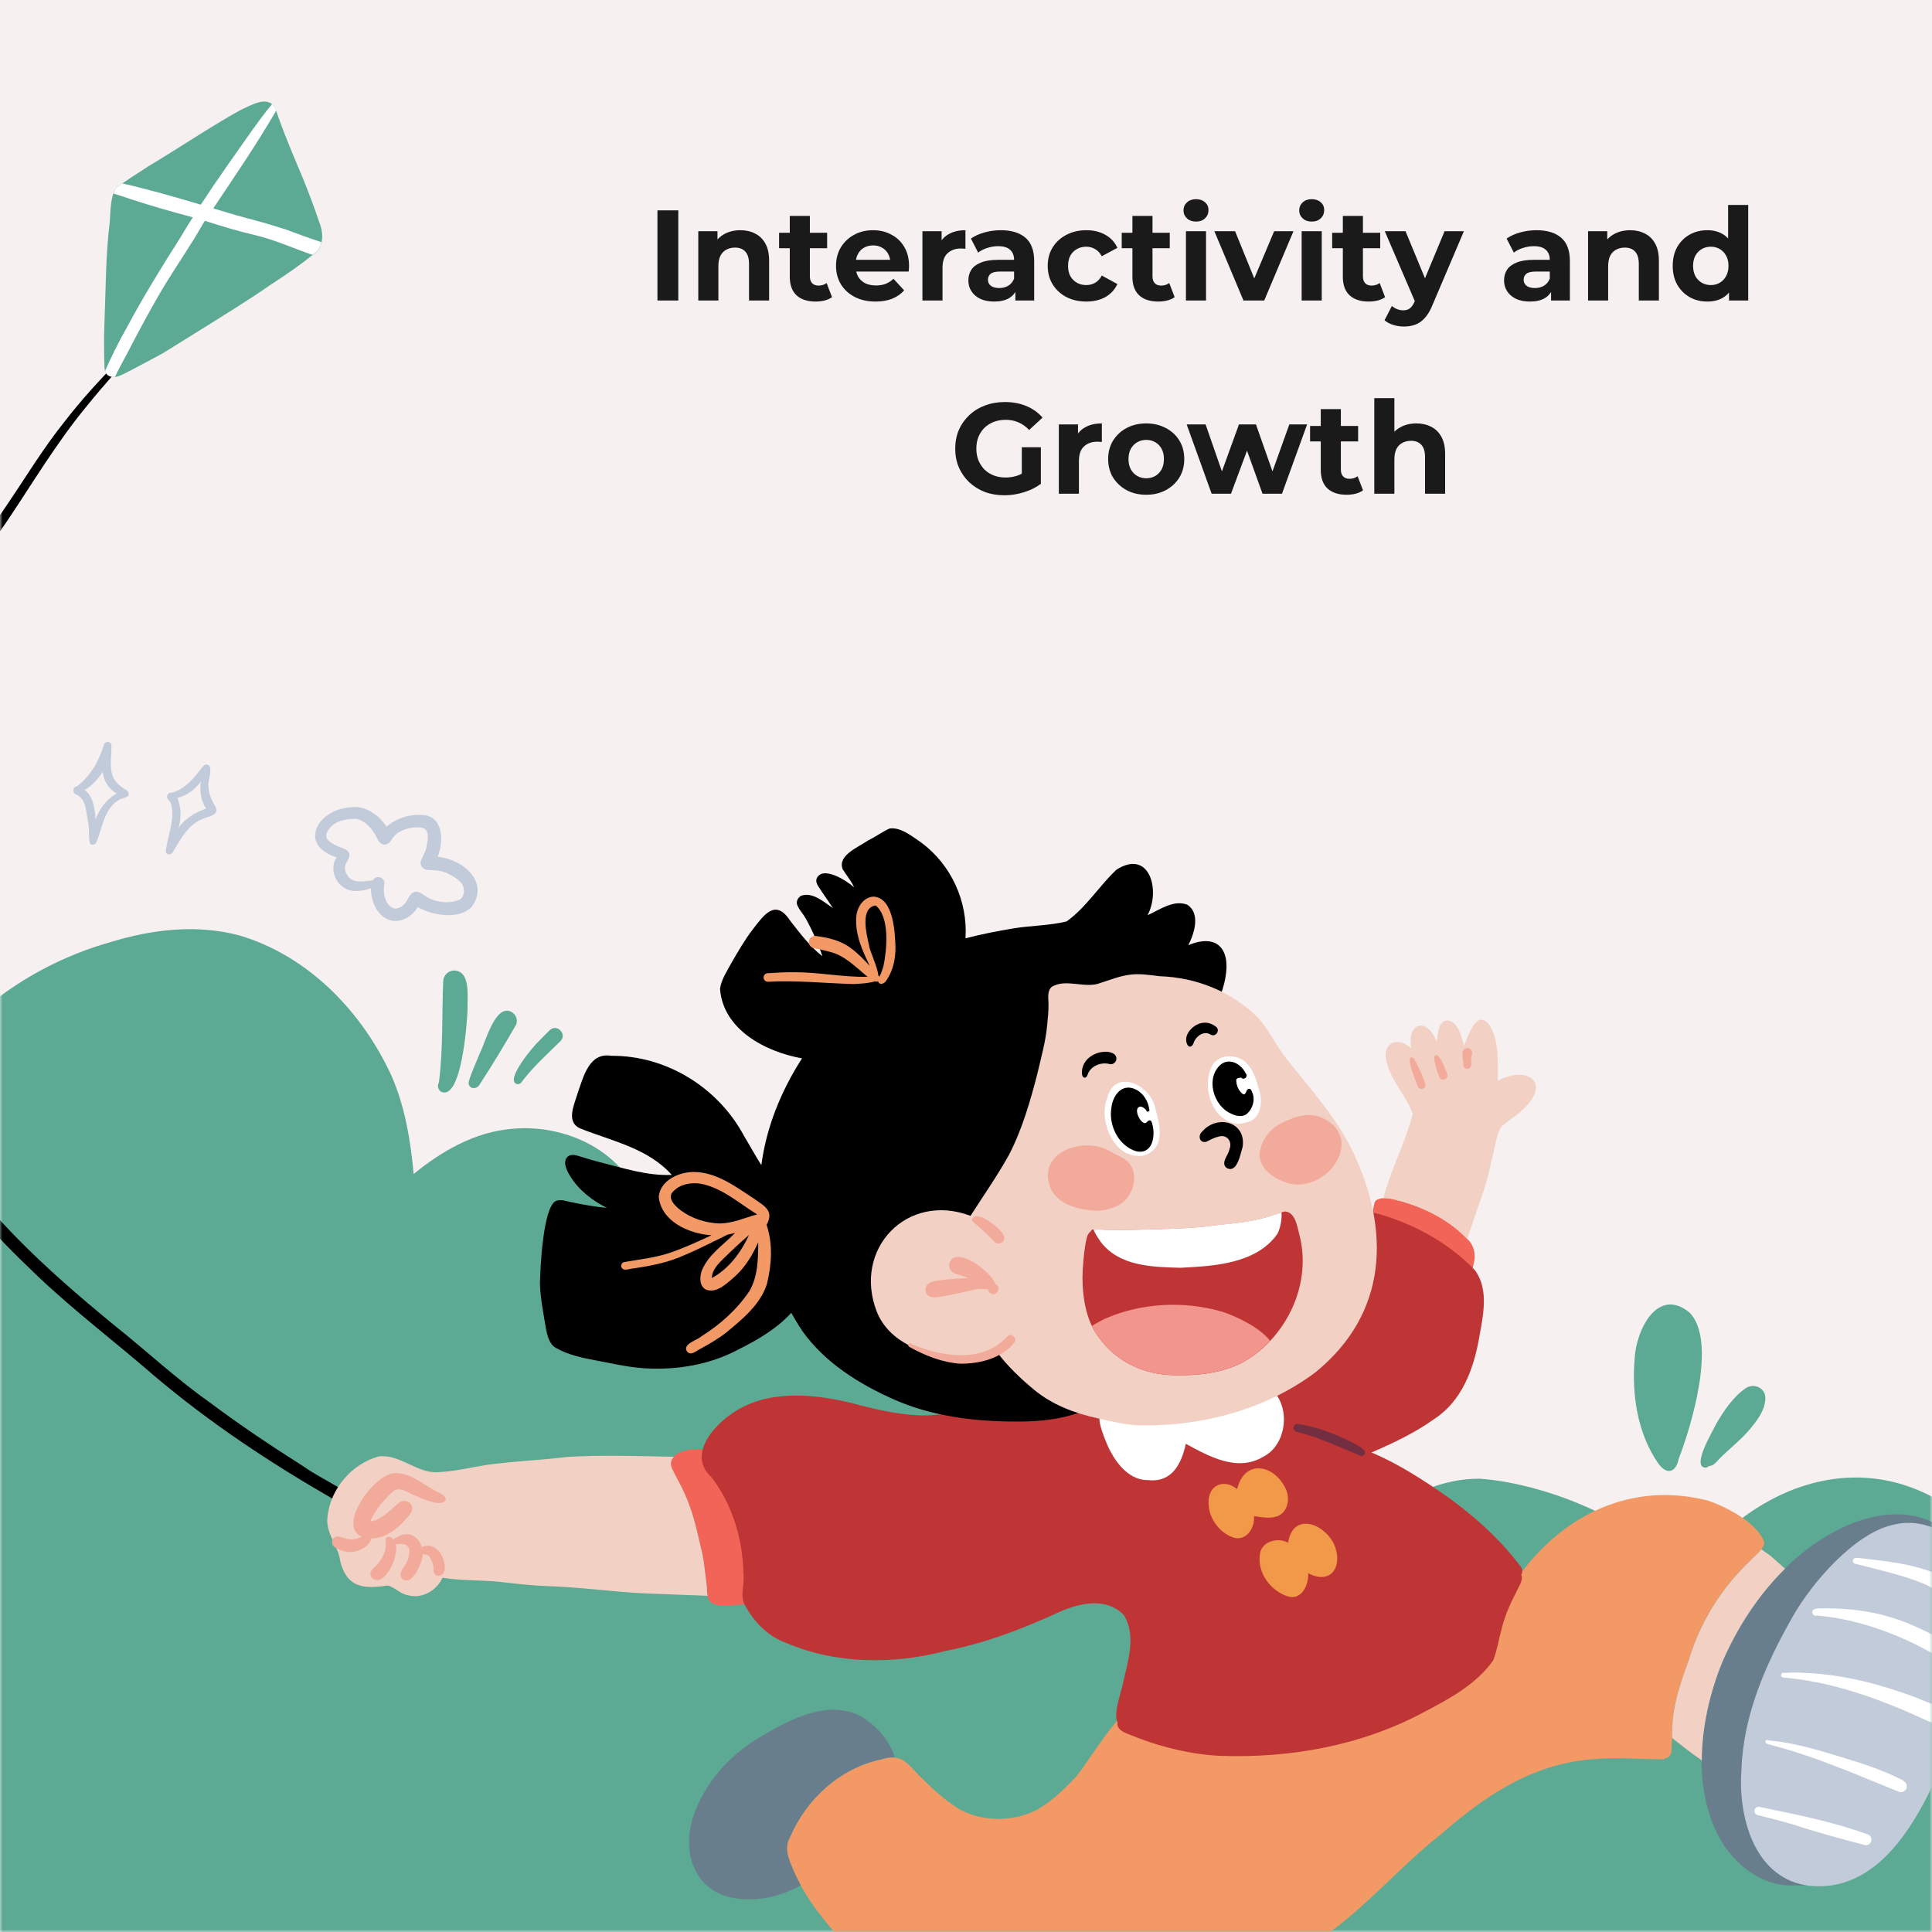 <svg width="360" height="360" viewBox="0 0 360 360" fill="none" xmlns="http://www.w3.org/2000/svg">
<path d="M360 0H0V360H360V0Z" fill="#F7F0F0"/>
<path d="M81.554 159.66C82.606 157.003 82.749 152.489 79.157 151.898C76.651 151.61 73.93 152.345 72.036 154.051C70.574 151.826 67.946 149.933 65.174 150.451C59.162 150.862 55.462 157.464 62.741 159.754C61.517 161.431 62.186 163.98 63.785 165.182C65.304 166.421 67.392 166.082 69.127 165.528C69.062 167.89 70.301 170.791 72.734 171.482C74.743 172.03 76.853 170.741 77.846 169.027C80.539 170.575 85.399 171.425 87.826 169.063C91.382 164.376 86.184 160.056 81.554 159.653V159.66ZM85.622 167.63C83.722 168.473 81.403 168.156 79.596 167.206C79.027 166.853 78.509 166.327 77.832 166.198C76.738 165.974 76.183 167.054 75.802 167.882C75.305 168.653 74.491 169.351 73.526 169.294C71.69 168.84 71.302 166.205 71.618 164.614C71.726 163.426 69.97 162.958 69.48 164.038C68.134 164.146 66.514 164.592 65.326 163.764C64.606 163.202 64.037 162.058 64.361 161.158C64.606 160.495 65.189 159.926 65.095 159.178C65.001 158.587 64.454 158.249 63.936 158.069C62.928 157.738 61.934 157.284 61.157 156.557C60.48 155.966 60.89 154.98 61.366 154.39C62.554 152.87 64.591 152.554 66.449 152.582C68.35 153.058 69.617 154.75 70.402 156.442C70.654 156.982 71.165 157.464 71.798 157.378C72.554 157.313 72.842 156.578 73.238 156.046C73.555 155.635 73.951 155.304 74.39 155.03C75.672 154.332 77.191 153.994 78.66 154.224C80.194 154.642 79.704 156.701 79.452 157.896C79.265 158.818 78.739 159.588 78.408 160.452C78.228 161.186 78.739 161.957 79.481 162.086C80.762 162.166 82.08 162.13 83.275 162.691C84.297 163.195 85.377 163.771 86.083 164.693C86.659 165.607 86.602 167.047 85.622 167.659V167.63ZM38.837 146.52C38.657 145.512 39.946 142.625 38.52 142.452C38.059 142.423 37.778 142.855 37.526 143.179C36.187 144.878 34.841 146.606 32.774 147.449C32.515 147.55 32.256 147.658 31.982 147.708C31.716 147.686 31.378 147.78 31.262 148.039C30.967 148.464 31.212 148.954 31.594 149.22C32.033 149.954 32.098 150.862 32.126 151.697C32.062 154.044 31.14 156.37 30.881 158.681C30.946 159.106 31.471 159.336 31.838 159.142C32.285 158.861 32.436 158.306 32.717 157.882C34.005 155.772 35.388 153.446 37.843 152.575C38.743 152.15 40.91 151.891 40.183 150.394C39.47 149.213 38.865 147.917 38.844 146.52H38.837ZM33.286 154.231C33.329 154.051 33.365 153.871 33.408 153.691C33.818 152.028 33.682 150.257 33.048 148.666C34.841 148.277 36.338 147.082 37.433 145.642C37.152 147.355 37.447 149.22 38.412 150.674C36.41 151.358 34.524 152.467 33.293 154.224L33.286 154.231ZM23.206 147.031C22.406 146.52 21.665 145.865 21.175 145.044C20.261 143.15 20.815 140.933 20.765 138.895C20.7 138.031 19.44 138.038 19.332 138.881C18.418 141.79 16.877 144.619 14.342 146.506C13.5 146.614 13.435 147.866 14.249 148.068C16.186 148.975 16.027 151.524 16.438 153.317C16.668 154.476 16.495 155.822 16.711 157.046C17.179 157.781 17.95 157.298 18.101 156.6C18.655 155.146 18.994 153.619 19.606 152.194C20.131 150.984 20.909 149.818 22.054 149.112C22.572 148.774 23.22 148.73 23.738 148.421C24.314 147.924 23.782 147.226 23.213 147.038L23.206 147.031ZM17.82 152.654C17.633 150.71 17.438 148.536 15.818 147.211C15.818 147.211 15.804 147.204 15.804 147.197C17.172 146.333 18.302 145.202 19.145 143.798C19.274 145.476 20.268 147.038 21.737 147.866C19.85 148.86 18.562 150.696 17.82 152.654Z" fill="#C1CBD9"/>
<mask id="mask0_186_924" style="mask-type:luminance" maskUnits="userSpaceOnUse" x="0" y="0" width="360" height="360">
<path d="M360 0H0V360H360V0Z" fill="white"/>
</mask>
<g mask="url(#mask0_186_924)">
<path d="M82.181 203.429C86.04 205.193 87.055 190.361 87.127 187.942C87.034 185.717 87.79 180.814 84.492 180.842C83.491 180.929 82.591 181.8 82.584 182.83C82.325 189.122 82.584 195.473 81.785 201.722C81.439 202.284 81.626 203.069 82.181 203.429ZM89.431 201.989C91.771 198.41 93.974 194.731 96.113 191.038C96.617 190.13 96.113 188.935 95.22 188.51C92.261 187.114 90.497 194.141 89.46 196.121C88.754 197.95 87.854 199.728 87.329 201.614C87.214 203.026 88.913 203.09 89.424 201.996L89.431 201.989ZM96.25 201.974C96.646 202.111 97.092 201.888 97.265 201.528C99.353 198.77 101.923 196.452 104.393 194.047C105.754 192.766 103.846 190.685 102.463 191.93C101.765 192.614 101.066 193.313 100.39 194.018C99.468 194.854 94.104 201.168 96.25 201.982V201.974ZM312.811 271.807C315.209 265.586 319.932 249.883 314.849 244.598C308.858 239.645 304.848 247.874 304.596 253.13C304.013 259.819 305.122 267.206 309.053 272.772C310.68 274.939 312.314 274.313 312.811 271.807ZM317.7 273.478C317.981 273.492 318.233 273.37 318.42 273.168C319.27 273.211 319.817 272.405 320.342 271.858C322.121 270.072 324.13 268.524 325.793 266.623C327.247 264.917 328.867 262.958 328.946 260.611C329.04 258.667 326.93 257.666 325.346 258.631C322.906 260.302 321.214 262.872 319.745 265.399C319.169 266.666 315.194 273.197 317.7 273.47V273.478ZM376.243 373.471C376.538 354.096 375.408 334.742 373.234 315.497C372.067 305.374 373.392 288.137 364.363 281.606C346.334 268.502 325.246 277.38 313.726 294.422C306.49 283.702 288.367 276.466 275.746 275.53C261.655 275.501 251.446 287.201 242.41 296.59C240.307 288.922 235.202 282.038 228.269 278.086C221.249 274.003 212.695 271.577 204.617 273.326C200.462 274.378 196.517 276.185 192.902 278.474C197.59 266.342 196.661 252.497 191.585 240.638C188.518 232.956 183.535 225.72 176.018 221.875C168.79 217.951 160.495 216.965 152.388 216.763C139.666 216.288 130.133 218.75 119.995 226.634C118.051 215.352 106.135 209.311 95.443 210.334C88.517 210.902 82.354 214.445 77.076 218.765C76.514 212.573 75.485 206.323 73.008 200.592C67.543 188.575 57.478 178.106 44.611 174.305C36.72 172.188 28.397 173.16 20.678 175.522C7.553 179.215 -4.356 187.106 -12.478 198.101C-22.478 209.671 -21.478 211.91 -23.666 226.094C-26.338 242.129 -26.035 258.502 -26.129 274.716C-26.438 293.983 -24.545 313.236 -25.639 332.496C-25.92 339.091 -26.201 345.694 -26.633 352.289C-26.978 364.356 -32.4 390.96 -14.076 391.09C-8.129 391.406 -2.182 390.859 3.766 390.607C22.046 389.758 39.715 388.771 58.14 388.858C97.222 388.433 136.231 386.057 175.277 384.653C190.109 384.3 204.934 385.193 219.766 384.833C242.762 384.408 265.226 382.709 288.331 383.184C296.705 383.4 305.078 383.702 313.452 383.94C326.117 384.444 338.803 384.653 351.454 383.616C357.638 383.22 363.895 382.903 369.878 381.146C374.27 379.973 376.582 378.302 376.25 373.471H376.243Z" fill="#5CAA93"/>
</g>
<mask id="mask1_186_924" style="mask-type:luminance" maskUnits="userSpaceOnUse" x="0" y="0" width="360" height="360">
<path d="M360 0H0V360H360V0Z" fill="white"/>
</mask>
<g mask="url(#mask1_186_924)">
<path d="M140.659 292.075C140.407 289.274 139.774 286.186 139.118 283.378C138.506 279.23 137.268 275.184 134.842 271.721C133.639 269.309 125.582 269.338 125.042 272.376C124.92 272.851 125.078 273.334 125.266 273.758C125.95 275.198 126.77 276.574 127.426 278.035C128.974 281.268 129.766 284.753 130.543 288.223C131.191 290.642 131.364 293.09 131.681 295.567C131.76 298.39 132.12 299.203 135.108 299.124C136.289 299.182 137.462 299.095 138.622 298.937C139.421 298.973 141.257 298.534 140.378 297.425C141.271 295.783 140.782 293.839 140.652 292.075H140.659ZM273.254 230.724C270.065 227.419 265.795 225.223 261.418 223.92C259.848 223.56 257.947 222.768 256.435 223.646C256.133 223.898 256.075 224.266 256.003 224.626C255.845 225.389 255.708 226.174 255.874 226.951C256.291 228.348 257.191 229.615 258.271 230.594C260.597 232.769 263.549 233.978 266.191 235.685C268.265 236.65 269.957 238.464 272.16 239.076C273.982 239.263 274.241 237.096 274.522 235.764C275.09 233.935 274.752 231.991 273.247 230.717L273.254 230.724ZM262.987 230.285C261.598 229.349 259.97 228.73 258.768 227.556C260.69 228.427 262.354 229.716 264.082 230.904C263.657 230.674 263.239 230.436 262.822 230.177C262.879 230.213 262.937 230.249 262.987 230.285Z" fill="#F26457"/>
<path d="M328.774 287.467C328.507 288.922 327.046 289.757 326.124 290.801C320.724 295.92 316.75 302.321 314.626 309.449C313.106 313.603 311.645 317.851 311.58 322.322C311.566 323.28 311.558 324.245 311.508 325.202C311.472 325.886 311.558 326.664 311.069 327.211C310.838 327.478 310.543 327.622 310.241 327.665C310.154 327.751 310.032 327.809 309.902 327.83C305.474 327.802 301.039 327.362 296.611 327.83C285.3 328.702 276.523 334.786 268.243 342C260.899 347.81 254.822 355.061 247.162 360.504C241.668 364.342 236.11 368.201 230.033 371.074C219.074 375.804 207.115 378.619 195.134 377.928C180.274 377.374 164.815 372.024 155.434 360C152.51 356.558 149.717 352.915 147.931 348.732C147.096 346.723 145.951 344.527 147.161 342.425C150.192 335.246 156.521 329.45 164.232 327.838C167.731 326.693 168.955 328.37 171.094 330.674C173.412 333.022 175.853 335.282 178.646 337.061C183.067 339.516 188.77 339.516 193.255 337.212C196.085 335.585 198.475 333.238 200.686 330.862C203.436 327.233 205.74 323.251 208.836 319.889C214.834 313.999 222.595 309.938 230.515 307.282C240.343 304.43 250.718 303.948 260.892 303.79C266.918 304.07 272.938 304.56 278.971 304.049C279.842 300.254 280.814 296.467 283.241 293.328C291.6 282.053 304.171 276.07 318.132 279.583C321.581 280.699 327.694 283.874 328.774 287.489V287.467Z" fill="#F29966"/>
<path d="M161.136 320.242C154.93 316.282 147.37 320.249 141.782 323.582C136.022 326.923 131.307 332.129 129.168 338.501C126.749 345.96 129.996 353.498 138.485 353.866C142.322 354.161 145.93 353.081 149.235 351.317C148.767 350.467 148.32 349.61 147.938 348.718C147.103 346.709 145.959 344.513 147.168 342.41C150.199 335.232 156.528 329.436 164.239 327.823C165.247 327.492 166.054 327.42 166.759 327.506C165.83 324.526 163.685 322.006 161.136 320.249V320.242ZM368.129 297.713C366.941 281.772 353.549 278.626 341.021 285.847C331.827 291.06 325.08 300.089 320.926 309.686C316.555 320.328 314.806 334.57 321.675 344.513C324.893 348.725 329.299 351.662 334.764 351.31C338.047 351.677 341.028 349.632 343.49 347.674C352.246 341.244 357.106 330.998 362.052 321.559C364.414 317.138 366.653 312.552 367.927 307.692C368.554 304.423 368.244 301.025 368.122 297.72L368.129 297.713Z" fill="#687E8C"/>
<path d="M283.457 293.45C283.932 294.573 282.809 295.833 282.434 296.877C281.246 299.102 280.289 301.435 279.706 303.897C279.245 305.705 278.914 307.569 278.273 309.326C275.155 313.805 270.101 316.541 265.349 319.017C253.822 325.231 240.466 327.643 227.448 327.175C222.149 326.952 216.756 325.649 211.846 323.762C210.557 323.143 207.95 322.697 208.231 320.947C207.389 319.269 209.016 315.115 209.246 313.653C210.146 309.607 211.795 304.747 209.405 300.938C205.949 297.324 200.47 298.85 196.524 300.765C189.986 303.732 183.262 306.252 176.198 307.627C166.464 310.176 155.794 310.118 146.455 306.122C142.963 304.855 140.443 302.133 138.701 298.922C137.887 297.151 138.758 295.157 138.535 293.285C138.413 286.841 136.483 280.353 132.552 275.241C128.088 271.159 132.876 265.68 136.642 263.217C143.057 258.933 151.344 259.689 158.486 261.389C176.486 266.249 175.997 262.512 192.24 259.682C199.951 258.465 207.778 258.141 215.424 256.485C220.068 255.722 224.222 254.772 228.434 252.965C236.282 249.696 240.674 241.869 245.138 235.08C247.298 230.429 251.014 224.417 257.026 226.245C263.671 228.139 270.058 231.717 274.846 236.7C277.524 240.386 276.314 245.275 275.594 249.415C274.579 255.117 272.39 261.036 267.35 264.341C263.707 266.961 259.661 268.884 255.55 270.648C260.683 272.793 265.421 275.918 269.957 279.086C274.55 282.441 278.878 286.236 282.42 290.714C282.751 291.117 283.082 291.528 283.392 291.953C283.745 292.421 283.716 293.004 283.457 293.465V293.45Z" fill="#BF3434"/>
<path d="M365.018 287.95C369.547 292.882 369.936 300.47 368.921 306.763C367.826 314.1 365.076 321.026 362.218 327.83C357.84 338.623 350.114 353.412 336.326 351.266C326.7 349.517 323.834 338.206 324.497 329.731C324.835 319.507 329.083 309.924 334.08 301.169C337.608 294.955 345.485 285.797 352.62 284.155C357.091 282.938 361.894 284.63 365.026 287.95H365.018Z" fill="#C1CBD9"/>
<path d="M248.53 287.64C246.593 283.752 240.898 281.794 240.019 287.46C238.154 286.409 235.08 287.172 234.778 289.541C234.209 293.033 236.75 296.482 240.048 297.497C242.568 298.174 243.922 295.258 243.749 293.141C248.242 295.517 250.33 291.506 248.53 287.64ZM237.694 282.636C239.868 282.089 240.48 279.367 239.623 277.524C237.557 272.923 231.926 271.706 230.522 277.474C228.096 275.465 225.101 276.71 225.202 279.965C225.144 282.758 227.146 285.581 229.788 286.488C232.2 287.273 233.878 284.688 233.654 282.514C234.979 282.679 236.383 282.989 237.701 282.636H237.694Z" fill="#F29849"/>
<path d="M234.727 257.717C240.674 259.473 240.609 268.891 235.325 271.476C230.537 274.32 225.259 271.375 220.961 269.028C220.154 272.765 218.376 276.257 214.006 275.803C210.715 275.882 208.354 273.139 206.928 270.468C206.482 269.762 203.429 262.836 205.682 263.736C205.862 263.333 206.237 263.095 206.64 262.973C207.965 262.44 209.347 262.073 210.729 261.705C218.491 259.164 226.62 258.177 234.734 257.717H234.727Z" fill="white"/>
<path d="M61.79 279.158C50.22 272.498 39.082 265.104 28.879 256.478C21.679 250.222 14.047 244.447 7.121 237.888C-1.361 229.838 -9.562 221.134 -15.026 210.701C-22.27 195.206 -25.323 177.746 -23.904 160.711C-22.968 152.021 -21.485 143.431 -19.03 135.036C-17.863 130.831 -16.186 126.785 -14.566 122.746C-12.175 116.669 -9.698 110.585 -6.199 105.048C-3.924 101.311 -1.238 97.862 1.195 94.234C4.745 89.014 8.006 83.585 11.959 78.653C15.091 74.599 18.533 70.798 22.154 67.169C22.306 66.874 22.802 67.025 22.774 67.349C22.738 68.17 22.003 68.738 21.535 69.35C19.699 71.46 17.842 73.57 16.099 75.758C10.577 82.447 6.149 89.906 1.332 97.085C-0.662 99.965 -2.83 102.996 -4.579 105.962C-8.33 112.082 -10.872 118.814 -13.457 125.482C-14.774 128.844 -16.013 132.235 -16.934 135.727C-19.678 145.894 -21.578 156.362 -21.895 166.903C-21.96 181.973 -19.145 197.215 -12.37 210.751C-4.039 225.173 8.46 236.39 21.182 246.852C27.187 251.618 32.782 256.882 39.06 261.302C44.676 265.522 50.529 269.424 56.462 273.19C58.406 274.572 60.754 275.782 62.712 276.941C63.403 277.214 63.929 277.992 63.54 278.719C63.23 279.353 62.381 279.576 61.79 279.166V279.158Z" fill="black"/>
<path d="M253.483 271.26C249.573 269.64 245.7 267.804 241.589 266.789C241.185 266.717 240.941 266.27 241.034 265.889C241.135 265.478 241.538 265.255 241.934 265.334C244.966 265.81 247.874 266.875 250.661 268.135C251.446 268.632 254.88 269.863 254.304 270.95C254.153 271.245 253.793 271.375 253.483 271.26Z" fill="#732F41"/>
<path d="M348.069 341.827C341.539 339.444 334.656 338.098 327.873 336.694C327.463 336.586 327.031 336.866 326.93 337.277C326.829 337.702 327.103 338.112 327.513 338.22C329.659 338.774 331.819 339.271 333.943 339.919C338.378 341.366 342.936 342.612 347.472 343.793C348.696 344.074 349.236 342.295 348.069 341.834V341.827ZM354.233 331.56C351 329.947 347.565 328.759 344.109 327.715C339.379 326.261 334.649 324.77 329.702 324.31C329.465 324.252 329.112 324.072 328.975 324.418C328.802 324.857 329.501 325.008 329.781 325.102C338.054 327.19 345.909 330.689 353.815 333.864C354.319 334.073 354.924 333.828 355.176 333.353C355.608 332.554 354.938 331.862 354.233 331.567V331.56ZM357.631 316.548C355.694 315.799 353.721 315.13 351.734 314.518C345.981 312.71 339.948 311.659 333.914 311.652C333.439 311.666 332.964 311.71 332.489 311.717C332.294 311.645 332.049 311.695 331.927 311.926C331.646 312.71 332.669 312.617 333.158 312.667C342.41 313.603 351.18 316.937 359.582 320.846C360.345 321.178 361.289 320.71 361.577 319.946C362.167 317.75 359.064 317.304 357.631 316.548ZM354.643 302.148C349.927 300.326 344.858 299.657 339.825 299.686C339.293 299.7 338.753 299.664 338.234 299.794C337.313 299.988 337.709 301.327 338.58 301.025C346.896 301.781 354.737 304.862 361.879 309.103C362.556 309.485 363.47 309.19 363.837 308.498C364.176 307.858 363.974 307.066 363.398 306.641C360.713 304.747 357.703 303.343 354.657 302.141L354.643 302.148ZM365.407 296.33C363.6 294.833 361.598 293.566 359.409 292.709C355.349 291.262 350.971 290.858 346.716 290.34C346.313 290.34 345.873 290.203 345.499 290.383C345.067 290.628 345.225 291.341 345.708 291.391C349.963 292.493 354.362 293.422 358.445 295.099C360.396 295.927 362.275 297.396 364.291 298.145C364.788 298.332 365.378 298.116 365.63 297.634C365.853 297.216 365.781 296.64 365.407 296.33Z" fill="white"/>
<path d="M221.45 176.112C226.735 173.909 229.298 176.774 228.348 182.102C227.844 185.169 226.332 187.934 225.216 190.8C223.783 194.702 223.358 198.525 222.581 202.521C221.386 209.505 219.334 216.324 218.081 223.279C217.051 230.249 216.072 237.233 214.97 244.188C214.07 250.891 213.595 254.304 207.835 258.523C205.668 260.323 203.573 262.317 200.88 263.282C196.798 264.708 192.434 264.96 188.136 264.873C180.835 264.78 173.412 263.772 166.687 260.82C160.142 257.933 153.734 253.944 149.53 248.054C148.781 246.938 148.09 245.793 147.449 244.613C144.799 247.543 141.156 249.681 137.664 251.417C132.286 254.318 126.022 255.341 119.959 254.952C116.942 254.743 114.005 254.052 111.053 253.497C108.497 253.015 105.89 252.475 103.608 251.172C102.334 250.481 102.01 248.904 101.736 247.593C101.282 244.821 100.706 242.028 100.606 239.213C100.678 236.275 101.167 225.18 103.507 223.819C104.494 223.344 105.595 223.877 106.603 224.035C108.756 224.496 110.916 224.863 113.105 225.079C110.362 223.725 107.798 221.724 106.193 219.081C105.588 218.059 104.724 216.403 105.862 215.453C106.668 214.913 107.676 215.381 108.511 215.618C109.505 215.935 110.513 216.223 111.521 216.489C116.15 217.634 120.449 219.117 125.179 218.93C120.802 214.02 114.257 212.681 108.389 210.377C105.257 209.268 107.021 205.833 107.669 203.601C108.72 200.621 109.793 196.063 113.868 196.733C124.193 196.646 133.862 202.673 138.665 211.716C139.752 213.501 140.738 215.359 141.869 217.101C142.798 209.981 145.57 203.241 149.443 197.208C142.596 195.991 134.734 191.829 134.165 184.262C134.402 182.477 135.497 180.921 136.332 179.352C137.549 177.249 138.773 175.133 140.249 173.203C142.33 170.496 144.475 167.371 147.211 171.525C149.054 173.887 150.876 176.321 153.245 178.185C152.446 175.809 151.337 173.289 150.127 171.129C149.63 170.237 148.853 169.488 148.514 168.516C148.349 167.868 148.723 167.213 149.292 166.903C151.466 166.161 153.49 168.091 155.203 169.2C154.303 167.825 153.331 166.485 152.446 165.11C152.201 164.714 152.014 164.239 152.143 163.771C153.209 161.15 157.81 164.124 159.149 165.341C158.602 164.102 157.716 163.087 157.01 161.949C156.024 159.365 159.991 157.845 161.669 156.657C163.073 155.966 164.347 155.037 165.751 154.382C167.868 154.08 169.956 155.858 171.626 156.974C177.242 161.107 180.36 167.961 179.906 174.845C182.83 174.067 185.803 173.513 188.784 173.001C192.089 172.454 195.473 172.49 198.742 171.698C202.435 169.041 204.775 165.132 208.022 162.065C214.186 158.105 216.31 165.902 213.826 170.539C216.137 169.502 218.671 167.601 221.234 168.581C223.733 170.222 222.552 173.937 221.422 176.126L221.45 176.112Z" fill="black"/>
<path d="M59.494 41.4C60.386 43.596 60.365 46.519 57.974 47.707C54.677 50.407 51.005 52.61 47.505 55.044C41.875 58.716 36.13 62.208 30.427 65.772C28.418 66.895 26.366 67.932 24.343 69.026C23.047 69.609 21.369 70.913 20.016 69.854C19.57 69.444 19.476 68.875 19.462 68.299C19.39 65.707 19.339 63.202 19.447 60.667C19.714 54.281 19.663 47.621 20.455 41.335C20.613 39.283 20.527 36.979 21.528 35.136C22.982 33.919 25.992 32.09 27.713 30.938C33.415 27.554 38.894 23.796 44.69 20.57C46.591 19.728 49.766 17.64 51.257 20.052C52.725 24.487 54.677 29.016 56.469 33.293C57.564 35.964 58.565 38.671 59.486 41.414L59.494 41.4Z" fill="#5CAA93"/>
<path d="M330.091 290.038C329.494 289.613 328.86 289.138 328.205 288.677C327.629 289.462 326.765 290.088 326.131 290.808C320.731 295.927 316.757 302.328 314.633 309.456C313.114 313.61 311.652 317.858 311.587 322.33C311.587 322.834 311.558 323.338 311.551 323.842C313.366 325.253 315.158 326.7 317.081 328.003C317.088 328.003 317.095 328.018 317.102 328.025C317.124 321.682 318.672 315.202 320.933 309.686C323.69 303.314 327.622 297.223 332.618 292.306C331.74 291.506 330.84 290.758 330.091 290.038ZM130.558 288.223C129.773 284.753 128.981 281.268 127.44 278.035C126.792 276.574 125.964 275.198 125.28 273.758C125.093 273.326 124.927 272.844 125.057 272.376C125.122 272.023 125.309 271.721 125.554 271.447C118.951 271.325 112.32 271.073 105.732 271.476C101.578 271.994 97.402 272.182 93.247 272.657C89.381 272.966 85.63 274.126 81.756 274.313C77.789 274.666 74.621 270.929 70.603 271.375C65.585 272.729 61.56 277.402 61.034 282.586C60.566 285.624 63.022 287.986 63.389 290.866C64.62 295.891 67.824 296.122 72.238 295.438C73.649 295.769 74.671 297.13 76.205 297.281C78.682 297.95 81.454 296.294 82.447 293.99C85.975 294.574 89.633 294.386 93.182 294.768C96.019 295.085 98.921 295.423 101.83 295.546C107.597 295.711 113.393 296.503 119.182 296.863C123.401 297.014 127.627 297.209 131.854 297.353C131.76 296.878 131.717 296.287 131.695 295.56C131.378 293.083 131.198 290.628 130.558 288.216V288.223ZM279.101 201.377C279.072 197.928 279.432 194.105 277.56 191.038C275.155 187.819 273.614 192.967 272.801 194.861C272.275 193.14 271.829 190.49 269.726 190.138C267.862 190.246 267.97 192.758 267.689 194.141C265.982 189.511 262.102 190.368 262.966 195.394C260.554 192.953 257.443 194.285 258.35 197.813C259.193 201.413 262.051 204.163 263.261 207.569C261.828 212.918 259.193 217.915 257.753 223.265C258.97 223.171 260.287 223.654 261.432 223.913C265.802 225.216 270.072 227.405 273.269 230.717C273.312 230.76 273.341 230.81 273.384 230.846C273.564 230.321 273.751 229.795 273.931 229.27C275.292 225.014 277.063 220.874 277.862 216.461C278.561 214.344 278.64 211.968 279.691 209.995C280.937 208.858 282.427 208.037 283.637 206.849C289.174 201.931 284.846 198.382 279.115 201.362L279.101 201.377ZM239.875 197.496C237.809 194.99 236.542 191.952 234.302 189.526C229.442 184.723 222.84 182.117 216.05 181.901C214.142 181.67 212.22 181.346 210.305 181.656C208.534 181.908 206.856 182.585 205.157 183.118C202.248 184.342 198.634 182.225 195.955 183.902C195.098 184.702 195.35 185.94 195.372 186.991C195.401 188.266 195.264 189.612 195.127 190.973C194.839 194.112 194.054 196.798 193.32 199.973C192.038 204.984 190.483 210.42 188.006 215.194C185.832 219.103 183.254 222.782 180.842 226.555C169.049 222.07 158.803 232.718 163.397 244.469C165.679 250.114 172.152 252.547 177.84 252.907C180.54 253.08 183.341 253.001 185.926 252.144C187.862 254.671 190.195 256.896 192.636 258.919C196.078 261.785 200.333 263.376 204.667 264.312C207.432 264.938 210.218 265.63 213.077 265.608C224.366 265.68 235.958 262.548 245.074 255.744C258.646 244.728 259.164 229.219 251.928 214.272C248.846 208.051 244.166 202.889 239.89 197.503L239.875 197.496Z" fill="#F2D0C4"/>
<path d="M140.717 223.495C137.203 221.227 133.553 218.354 129.175 218.383C126.446 218.405 122.983 219.982 122.753 223.027C123.178 227.419 128.067 229.867 132.581 230.177C130.097 231.314 127.627 232.474 125.042 233.366C122.234 234.353 119.246 234.655 116.33 235.166C115.942 235.224 115.69 235.62 115.755 236.002C116.035 237.031 117.288 236.376 118.022 236.354C121.291 235.872 124.546 235.253 127.562 233.863C130.284 232.726 132.919 231.336 135.598 230.047C136.08 229.961 136.555 229.86 136.987 229.716C134.827 231.962 131.998 233.748 130.774 236.75C130.356 237.924 130.277 239.645 131.558 240.307C133.567 241.049 135.439 239.134 136.85 237.931C138.852 236.174 140.191 233.885 141.286 231.487C141.271 234.511 141.242 237.888 139.615 240.617C137.326 244.008 134.172 246.83 130.716 248.99C129.924 249.732 127.174 250.402 127.98 251.777C128.693 252.77 129.766 251.676 130.529 251.323C132.156 250.423 133.891 249.437 135.375 248.256C138.327 245.815 141.703 243.065 142.898 239.27C143.777 235.699 144.058 231.833 142.841 228.247C144.216 225.72 142.661 224.842 140.717 223.517V223.495ZM132.646 238.14C132.667 236.65 133.79 235.534 134.784 234.547C136.296 233.064 137.938 231.516 139.579 230.119C138.053 233.374 135.857 236.39 132.646 238.14ZM134.05 227.981C131.479 227.873 128.895 227.066 126.821 225.511C125.763 224.705 124.128 223.121 125.554 221.897C126.843 220.615 128.779 220.306 130.515 220.558C134.532 221.299 137.664 224.194 141.084 226.282C138.766 226.922 136.49 227.966 134.05 227.974V227.981ZM162.713 167.076C160.812 167.198 159.66 169.142 159.545 170.892C159.322 174.139 160.675 177.106 162.065 179.978C160.97 178.783 159.84 177.617 158.53 176.666C156.643 175.219 154.274 174.701 151.963 174.398C151.344 174.312 150.768 174.838 150.718 175.442C150.667 176.011 151.056 176.537 151.61 176.666C153.086 177.005 154.606 177.235 156.017 177.826C157.91 178.704 159.451 180.137 161.021 181.476C161.237 181.642 161.446 181.829 161.662 182.016C157.111 182.117 152.547 181.138 147.982 181.159C146.333 181.13 144.684 181.253 143.042 181.339C142.61 181.368 142.265 181.735 142.279 182.174C142.301 182.606 142.675 182.952 143.115 182.938C148.435 182.635 153.742 183.226 159.055 183.362C159.574 183.341 161.885 183.24 163.051 182.858C163.123 182.873 163.181 182.916 163.253 182.923C163.39 182.938 163.512 182.902 163.613 182.837C163.635 182.959 163.685 183.074 163.8 183.175C164.268 183.593 164.887 183.118 165.161 182.693C166.392 180.907 166.875 178.704 166.86 176.558C166.781 173.772 166.507 167.206 162.706 167.069L162.713 167.076ZM164.614 180.05C164.398 180.727 164.232 181.318 163.879 181.958C163.872 181.973 163.858 181.994 163.85 182.009C163.814 181.93 163.786 181.85 163.707 181.793C163.685 181.771 163.663 181.75 163.649 181.728C163.62 180.41 161.957 176.962 161.935 176.134C161.482 174.139 160.186 169.157 163.159 168.718C165.852 170.87 165.262 176.983 164.614 180.05Z" fill="#F29966"/>
<path d="M52.97 42.674C49.968 41.695 47.153 40.946 44.05 40.118C42.624 39.694 41.184 39.261 39.744 38.83C43.754 32.825 47.837 26.856 51.465 20.621C51.401 20.433 51.329 20.239 51.264 20.052C51.091 19.778 50.897 19.577 50.688 19.411C49.342 21.017 48.103 22.716 46.886 24.408C43.69 28.951 40.45 33.48 37.418 38.138C32.573 36.691 27.677 35.294 22.795 34.178C22.313 34.517 21.873 34.841 21.528 35.129C21.369 35.424 21.269 35.748 21.161 36.065C22.277 36.453 23.436 36.763 24.545 37.173C28.346 38.412 32.062 39.463 35.921 40.493C35.143 41.738 34.358 42.977 33.624 44.244C30.146 49.702 26.669 55.325 23.587 61.114C22.097 63.706 20.786 66.391 19.577 69.12C19.656 69.394 19.793 69.638 20.016 69.847C20.455 70.193 20.938 70.272 21.42 70.222C21.42 70.207 21.441 70.207 21.449 70.2C22.032 68.868 22.773 67.622 23.443 66.334C25.834 61.74 28.245 57.161 30.938 52.733C33.228 49.01 35.697 45.482 37.85 41.652C37.958 41.486 38.073 41.313 38.189 41.148C41.313 42.156 44.453 43.106 47.657 43.841C51.3 44.719 54.72 46.289 58.255 47.505C59.184 46.937 59.702 46.094 59.911 45.13C57.578 44.359 55.274 43.517 52.97 42.653V42.674Z" fill="white"/>
<path d="M181.591 227.916C182.966 229.068 184.104 230.162 185.4 231.473C186.228 232.229 187.582 231.113 186.998 230.155C186.494 228.946 181.994 225.252 181.13 227.16C181.058 227.484 181.382 227.729 181.591 227.916ZM187.618 249.098C183.146 254.03 175.478 252.821 169.927 250.481C169.618 249.948 168.905 250.603 169.409 250.956C172.325 252.576 175.572 253.893 178.956 254.102C182.606 254.131 186.703 253.102 189.043 250.114C189.612 249.199 188.309 248.27 187.625 249.091L187.618 249.098ZM176.105 241.474C177.948 241.157 179.748 240.689 181.584 240.329C182.434 240.12 183.276 240.192 184.118 240.278C184.147 240.48 184.205 240.682 184.349 240.833C185.479 241.92 186.876 239.969 185.486 239.256C184.86 237.103 177.898 231.725 176.882 235.505C176.738 236.326 177.242 237.053 177.991 237.334C178.826 237.571 179.618 237.838 180.403 238.14C179.122 238.176 177.833 238.32 176.566 238.392C175.111 238.615 172.159 238.471 172.476 240.638C172.915 242.294 174.888 241.661 176.105 241.474ZM262.994 197.014C261.914 197.071 263.945 201.823 264.233 202.536C264.593 203.285 265.824 202.824 265.601 202.018C265.111 200.434 264.377 198.929 263.599 197.467C263.455 197.244 263.297 196.992 262.994 197.014ZM267.221 196.884C267.307 198.201 267.71 199.555 268.229 200.779C268.668 201.643 270.022 201.01 269.669 200.117C269.438 199.548 268.034 195.473 267.221 196.884ZM273.686 195.329C271.879 195.041 272.722 197.446 272.671 198.475C272.765 199.44 274.219 199.303 274.154 198.338C274.111 197.798 274.118 197.251 274.169 196.711C274.5 196.236 274.262 195.516 273.686 195.329ZM81.317 277.877C78.84 276.66 76.486 274.356 73.548 274.485C69.746 274.622 62.762 284.263 67.37 286.322C66.492 286.826 65.434 286.999 64.462 286.697C63.655 286.51 62.626 285.84 62.042 286.783C61.754 287.244 61.855 287.863 62.28 288.216C62.971 288.756 63.85 289.022 64.706 289.166C66.262 289.368 68.026 288.677 68.911 287.352C69.026 287.165 69.17 286.92 69.257 286.668C71.748 286.618 73.894 285.041 75.478 283.219C76.27 282.405 77.443 281.225 76.421 280.123C75.938 279.612 75.046 279.475 74.477 279.943C72.734 281.203 71.244 283.27 68.969 283.493C69.969 281.34 71.582 279.317 73.404 277.776C74.592 277.034 75.91 278.071 77.011 278.539C78.264 279.043 82.094 280.965 83.016 279.576C83.282 278.654 81.907 278.294 81.324 277.877H81.317ZM78.602 288.295C78.041 286.351 76.111 285.07 73.922 286.488C73.62 286.589 73.425 286.726 73.289 286.87C72.799 286.186 71.719 286.085 71.849 287.194C72.101 288.842 71.287 290.47 70.178 291.643C69.523 292.234 68.573 293.011 69.257 293.954C71.431 296.107 74.39 290.246 73.75 287.712C73.915 287.733 74.059 287.77 74.275 287.726C76.385 287.431 76.586 288.893 75.996 290.549C75.744 291.773 73.814 293.083 75.031 294.264C76.73 295.409 78.127 292.075 78.545 290.822C78.682 290.426 78.754 290.023 78.775 289.627C79.164 289.641 79.56 289.67 79.891 289.886C80.359 290.498 80.698 291.283 80.784 292.054C80.705 292.702 80.813 293.508 81.583 293.63C84.42 293.673 82.289 286.567 78.595 288.281L78.602 288.295Z" fill="#F2AB9B"/>
<path d="M242.114 230.054C244.497 239.126 239.861 249.005 231.89 253.685C227.793 255.946 222.919 256.385 218.333 256.234C213.199 256.061 208.303 253.85 205.149 249.725C202.435 246.499 201.729 242.086 201.701 237.989C201.758 235.886 201.924 233.762 202.277 231.689C202.478 230.911 202.514 229.939 203.241 229.464C203.292 229.169 203.623 229.068 203.889 229.068C206.46 229.212 208.987 229.248 211.565 229.162C216.605 229.032 221.702 228.982 226.67 228.305C230.342 227.93 234.108 227.599 237.585 226.31C238.219 226.166 238.795 225.857 239.429 225.734C241.409 225.9 241.682 228.521 242.121 230.054H242.114Z" fill="#BF3434"/>
<path d="M206.647 214.423C202.046 211.788 193.5 214.524 195.574 220.889C196.733 224.517 201.103 225.489 204.48 225.612C206.849 225.525 209.542 224.553 210.629 222.3C211.507 220.586 211.709 218.304 210.406 216.749C209.405 215.589 207.878 215.208 206.647 214.423ZM246.103 208.173C243.302 207.101 240.466 208.353 238.018 209.721C236.203 210.852 234.936 212.868 234.691 214.992C234.605 218.016 237.866 219.938 240.458 220.593C247.702 222.005 254.491 211.809 246.103 208.173Z" fill="#F2AB9B"/>
<path d="M206.237 204.869C204.775 208.541 207.273 215.078 211.68 215.345C213.645 215.719 215.611 214.243 215.978 212.306C216.353 210.319 215.748 208.332 215.265 206.417C214.293 201.982 207.54 198.914 206.237 204.869ZM234.547 202.831C234.079 201.24 233.618 199.577 232.495 198.317C230.853 196.351 227.081 196.2 225.821 198.648C223.963 202.327 225.59 208.231 229.881 209.282C230.868 209.57 231.847 209.282 232.776 208.98C235.13 208.13 235.296 204.862 234.547 202.831Z" fill="white"/>
<path d="M231.89 253.678C233.662 252.634 235.238 251.309 236.642 249.818C234.684 247.255 230.047 245.153 227.707 244.411C220.601 242.345 212.573 242.755 205.79 245.772C205.409 245.988 204.336 246.492 203.458 247.082C203.904 248.018 204.465 248.904 205.142 249.718C208.296 253.843 213.192 256.054 218.326 256.226C222.912 256.378 227.786 255.938 231.883 253.678H231.89Z" fill="#F2958C"/>
<path d="M226.67 228.298C221.702 228.974 216.605 229.025 211.565 229.154C208.987 229.241 206.467 229.205 203.889 229.061C203.846 229.061 203.81 229.082 203.767 229.09C204.033 229.896 204.645 230.724 205.02 231.3C208.49 235.973 214.646 236.088 219.96 236.232C226.145 235.922 234.029 235.498 237.953 230.011C238.435 229.306 238.932 227.347 238.781 225.914C238.385 226.051 237.996 226.202 237.578 226.296C234.101 227.585 230.342 227.916 226.663 228.29L226.67 228.298Z" fill="white"/>
<path d="M223.992 210.866C223.157 211.594 223.517 213.062 224.748 212.76C225.54 212.4 226.102 212.018 226.994 211.817C228.622 211.255 229.723 212.731 229.061 214.229C228.866 215.337 227.383 216.677 228.571 217.634C230.537 218.714 231.12 215.014 231.537 213.754C232.301 209.038 226.821 207.569 223.985 210.874L223.992 210.866ZM225.626 192.802C226.505 193.298 227.405 192.017 226.634 191.362C225.994 190.85 225.194 190.498 224.352 190.57C222.408 190.627 220.133 193.01 221.364 194.868C221.969 195.358 222.365 194.602 222.502 194.083C223.02 192.938 224.431 192.024 225.619 192.802H225.626ZM208.001 197.474C208.238 196.214 206.604 195.876 205.661 195.998C203.674 196.121 201.694 197.554 201.607 199.663C201.564 200.038 201.621 200.765 202.111 200.815C202.658 200.786 202.637 200.016 202.939 199.67C203.688 198.446 205.38 197.878 206.748 198.274C207.31 198.396 207.878 198.05 208.008 197.482L208.001 197.474ZM214.077 208.785C213.861 208.865 213.789 209.038 213.602 209.174C213.264 209.426 212.911 209.146 212.674 208.886C212.134 208.361 211.327 206.582 212.364 206.215C212.889 206.15 213.206 206.525 213.574 206.82C213.552 207.266 214.229 207.252 214.171 206.805C213.969 205.236 213.098 203.731 211.651 203.011C209.081 201.751 207.331 204.091 207.086 206.46C206.554 209.736 208.447 213.53 211.716 214.524C214.711 215.186 215.345 211.773 214.733 209.556C214.661 209.217 214.56 208.641 214.085 208.785H214.077ZM233.28 203.45C233.208 203.213 233.071 202.86 232.747 202.882C232.128 202.896 232.308 203.976 231.667 203.918C230.839 203.378 230.335 202.226 230.357 201.218C230.429 200.815 230.962 200.837 231.286 200.801C231.782 201.384 232.661 200.563 232.128 200.03C231.365 198.338 229.205 197.05 227.513 198.317C224.554 200.837 226.066 206.093 229.428 207.525C230.278 207.929 231.35 208.188 232.2 207.662C233.41 206.719 234 204.847 233.28 203.45Z" fill="black"/>
</g>
<path d="M122.504 56V39.2H126.392V56H122.504ZM137.963 42.896C138.987 42.896 139.899 43.104 140.699 43.52C141.515 43.92 142.155 44.544 142.619 45.392C143.083 46.224 143.315 47.296 143.315 48.608V56H139.571V49.184C139.571 48.144 139.339 47.376 138.875 46.88C138.427 46.384 137.787 46.136 136.955 46.136C136.363 46.136 135.827 46.264 135.347 46.52C134.883 46.76 134.515 47.136 134.243 47.648C133.987 48.16 133.859 48.816 133.859 49.616V56H130.115V43.088H133.691V46.664L133.019 45.584C133.483 44.72 134.147 44.056 135.011 43.592C135.875 43.128 136.859 42.896 137.963 42.896ZM151.988 56.192C150.468 56.192 149.284 55.808 148.436 55.04C147.588 54.256 147.164 53.096 147.164 51.56V40.232H150.908V51.512C150.908 52.056 151.052 52.48 151.34 52.784C151.628 53.072 152.02 53.216 152.516 53.216C153.108 53.216 153.612 53.056 154.028 52.736L155.036 55.376C154.652 55.648 154.188 55.856 153.644 56C153.116 56.128 152.564 56.192 151.988 56.192ZM145.172 46.256V43.376H154.124V46.256H145.172ZM163.148 56.192C161.676 56.192 160.38 55.904 159.26 55.328C158.156 54.752 157.3 53.968 156.692 52.976C156.084 51.968 155.78 50.824 155.78 49.544C155.78 48.248 156.076 47.104 156.668 46.112C157.276 45.104 158.1 44.32 159.14 43.76C160.18 43.184 161.356 42.896 162.668 42.896C163.932 42.896 165.068 43.168 166.076 43.712C167.1 44.24 167.908 45.008 168.5 46.016C169.092 47.008 169.388 48.2 169.388 49.592C169.388 49.736 169.38 49.904 169.364 50.096C169.348 50.272 169.332 50.44 169.316 50.6H158.828V48.416H167.348L165.908 49.064C165.908 48.392 165.772 47.808 165.5 47.312C165.228 46.816 164.852 46.432 164.372 46.16C163.892 45.872 163.332 45.728 162.692 45.728C162.052 45.728 161.484 45.872 160.988 46.16C160.508 46.432 160.132 46.824 159.86 47.336C159.588 47.832 159.452 48.424 159.452 49.112V49.688C159.452 50.392 159.604 51.016 159.908 51.56C160.228 52.088 160.668 52.496 161.228 52.784C161.804 53.056 162.476 53.192 163.244 53.192C163.932 53.192 164.532 53.088 165.044 52.88C165.572 52.672 166.052 52.36 166.484 51.944L168.476 54.104C167.884 54.776 167.14 55.296 166.244 55.664C165.348 56.016 164.316 56.192 163.148 56.192ZM171.88 56V43.088H175.456V46.736L174.952 45.68C175.336 44.768 175.952 44.08 176.8 43.616C177.648 43.136 178.68 42.896 179.896 42.896V46.352C179.736 46.336 179.592 46.328 179.464 46.328C179.336 46.312 179.2 46.304 179.056 46.304C178.032 46.304 177.2 46.6 176.56 47.192C175.936 47.768 175.624 48.672 175.624 49.904V56H171.88ZM189.199 56V53.48L188.959 52.928V48.416C188.959 47.616 188.711 46.992 188.215 46.544C187.735 46.096 186.991 45.872 185.983 45.872C185.295 45.872 184.615 45.984 183.943 46.208C183.287 46.416 182.727 46.704 182.263 47.072L180.919 44.456C181.623 43.96 182.471 43.576 183.463 43.304C184.455 43.032 185.463 42.896 186.487 42.896C188.455 42.896 189.983 43.36 191.071 44.288C192.159 45.216 192.703 46.664 192.703 48.632V56H189.199ZM185.263 56.192C184.255 56.192 183.391 56.024 182.671 55.688C181.951 55.336 181.399 54.864 181.015 54.272C180.631 53.68 180.439 53.016 180.439 52.28C180.439 51.512 180.623 50.84 180.991 50.264C181.375 49.688 181.975 49.24 182.791 48.92C183.607 48.584 184.671 48.416 185.983 48.416H189.415V50.6H186.391C185.511 50.6 184.903 50.744 184.567 51.032C184.247 51.32 184.087 51.68 184.087 52.112C184.087 52.592 184.271 52.976 184.639 53.264C185.023 53.536 185.543 53.672 186.199 53.672C186.823 53.672 187.383 53.528 187.879 53.24C188.375 52.936 188.735 52.496 188.959 51.92L189.535 53.648C189.263 54.48 188.767 55.112 188.047 55.544C187.327 55.976 186.399 56.192 185.263 56.192ZM202.425 56.192C201.033 56.192 199.793 55.912 198.705 55.352C197.617 54.776 196.761 53.984 196.137 52.976C195.529 51.968 195.225 50.824 195.225 49.544C195.225 48.248 195.529 47.104 196.137 46.112C196.761 45.104 197.617 44.32 198.705 43.76C199.793 43.184 201.033 42.896 202.425 42.896C203.785 42.896 204.969 43.184 205.977 43.76C206.985 44.32 207.729 45.128 208.209 46.184L205.305 47.744C204.969 47.136 204.545 46.688 204.033 46.4C203.537 46.112 202.993 45.968 202.401 45.968C201.761 45.968 201.185 46.112 200.673 46.4C200.161 46.688 199.753 47.096 199.449 47.624C199.161 48.152 199.017 48.792 199.017 49.544C199.017 50.296 199.161 50.936 199.449 51.464C199.753 51.992 200.161 52.4 200.673 52.688C201.185 52.976 201.761 53.12 202.401 53.12C202.993 53.12 203.537 52.984 204.033 52.712C204.545 52.424 204.969 51.968 205.305 51.344L208.209 52.928C207.729 53.968 206.985 54.776 205.977 55.352C204.969 55.912 203.785 56.192 202.425 56.192ZM215.832 56.192C214.312 56.192 213.128 55.808 212.28 55.04C211.432 54.256 211.008 53.096 211.008 51.56V40.232H214.752V51.512C214.752 52.056 214.896 52.48 215.184 52.784C215.472 53.072 215.864 53.216 216.36 53.216C216.952 53.216 217.456 53.056 217.872 52.736L218.88 55.376C218.496 55.648 218.032 55.856 217.488 56C216.96 56.128 216.408 56.192 215.832 56.192ZM209.016 46.256V43.376H217.968V46.256H209.016ZM220.982 56V43.088H224.726V56H220.982ZM222.854 41.288C222.166 41.288 221.606 41.088 221.174 40.688C220.742 40.288 220.526 39.792 220.526 39.2C220.526 38.608 220.742 38.112 221.174 37.712C221.606 37.312 222.166 37.112 222.854 37.112C223.542 37.112 224.102 37.304 224.534 37.688C224.966 38.056 225.182 38.536 225.182 39.128C225.182 39.752 224.966 40.272 224.534 40.688C224.118 41.088 223.558 41.288 222.854 41.288ZM231.705 56L226.281 43.088H230.145L234.657 54.2H232.737L237.417 43.088H241.017L235.569 56H231.705ZM242.544 56V43.088H246.288V56H242.544ZM244.416 41.288C243.728 41.288 243.168 41.088 242.736 40.688C242.304 40.288 242.088 39.792 242.088 39.2C242.088 38.608 242.304 38.112 242.736 37.712C243.168 37.312 243.728 37.112 244.416 37.112C245.104 37.112 245.664 37.304 246.096 37.688C246.528 38.056 246.744 38.536 246.744 39.128C246.744 39.752 246.528 40.272 246.096 40.688C245.68 41.088 245.12 41.288 244.416 41.288ZM255.043 56.192C253.523 56.192 252.339 55.808 251.491 55.04C250.643 54.256 250.219 53.096 250.219 51.56V40.232H253.963V51.512C253.963 52.056 254.107 52.48 254.395 52.784C254.683 53.072 255.075 53.216 255.571 53.216C256.163 53.216 256.667 53.056 257.083 52.736L258.091 55.376C257.707 55.648 257.243 55.856 256.699 56C256.171 56.128 255.619 56.192 255.043 56.192ZM248.227 46.256V43.376H257.179V46.256H248.227ZM261.59 60.848C260.918 60.848 260.254 60.744 259.598 60.536C258.942 60.328 258.406 60.04 257.99 59.672L259.358 57.008C259.646 57.264 259.974 57.464 260.342 57.608C260.726 57.752 261.102 57.824 261.47 57.824C261.998 57.824 262.414 57.696 262.718 57.44C263.038 57.2 263.326 56.792 263.582 56.216L264.254 54.632L264.542 54.224L269.174 43.088H272.774L266.942 56.792C266.526 57.832 266.046 58.648 265.502 59.24C264.974 59.832 264.382 60.248 263.726 60.488C263.086 60.728 262.374 60.848 261.59 60.848ZM263.798 56.504L258.038 43.088H261.902L266.366 53.888L263.798 56.504ZM289.019 56V53.48L288.779 52.928V48.416C288.779 47.616 288.531 46.992 288.035 46.544C287.555 46.096 286.811 45.872 285.803 45.872C285.115 45.872 284.435 45.984 283.763 46.208C283.107 46.416 282.547 46.704 282.083 47.072L280.739 44.456C281.443 43.96 282.291 43.576 283.283 43.304C284.275 43.032 285.283 42.896 286.307 42.896C288.275 42.896 289.803 43.36 290.891 44.288C291.979 45.216 292.523 46.664 292.523 48.632V56H289.019ZM285.083 56.192C284.075 56.192 283.211 56.024 282.491 55.688C281.771 55.336 281.219 54.864 280.835 54.272C280.451 53.68 280.259 53.016 280.259 52.28C280.259 51.512 280.443 50.84 280.811 50.264C281.195 49.688 281.795 49.24 282.611 48.92C283.427 48.584 284.491 48.416 285.803 48.416H289.235V50.6H286.211C285.331 50.6 284.723 50.744 284.387 51.032C284.067 51.32 283.907 51.68 283.907 52.112C283.907 52.592 284.091 52.976 284.459 53.264C284.843 53.536 285.363 53.672 286.019 53.672C286.643 53.672 287.203 53.528 287.699 53.24C288.195 52.936 288.555 52.496 288.779 51.92L289.355 53.648C289.083 54.48 288.587 55.112 287.867 55.544C287.147 55.976 286.219 56.192 285.083 56.192ZM303.76 42.896C304.784 42.896 305.696 43.104 306.496 43.52C307.312 43.92 307.952 44.544 308.416 45.392C308.88 46.224 309.112 47.296 309.112 48.608V56H305.368V49.184C305.368 48.144 305.136 47.376 304.672 46.88C304.224 46.384 303.584 46.136 302.752 46.136C302.16 46.136 301.624 46.264 301.144 46.52C300.68 46.76 300.312 47.136 300.04 47.648C299.784 48.16 299.656 48.816 299.656 49.616V56H295.912V43.088H299.488V46.664L298.816 45.584C299.28 44.72 299.944 44.056 300.808 43.592C301.672 43.128 302.656 42.896 303.76 42.896ZM318.143 56.192C316.927 56.192 315.831 55.92 314.855 55.376C313.879 54.816 313.103 54.04 312.527 53.048C311.967 52.056 311.687 50.888 311.687 49.544C311.687 48.184 311.967 47.008 312.527 46.016C313.103 45.024 313.879 44.256 314.855 43.712C315.831 43.168 316.927 42.896 318.143 42.896C319.231 42.896 320.183 43.136 320.999 43.616C321.815 44.096 322.447 44.824 322.895 45.8C323.343 46.776 323.567 48.024 323.567 49.544C323.567 51.048 323.351 52.296 322.919 53.288C322.487 54.264 321.863 54.992 321.047 55.472C320.247 55.952 319.279 56.192 318.143 56.192ZM318.791 53.12C319.399 53.12 319.951 52.976 320.447 52.688C320.943 52.4 321.335 51.992 321.623 51.464C321.927 50.92 322.079 50.28 322.079 49.544C322.079 48.792 321.927 48.152 321.623 47.624C321.335 47.096 320.943 46.688 320.447 46.4C319.951 46.112 319.399 45.968 318.791 45.968C318.167 45.968 317.607 46.112 317.111 46.4C316.615 46.688 316.215 47.096 315.911 47.624C315.623 48.152 315.479 48.792 315.479 49.544C315.479 50.28 315.623 50.92 315.911 51.464C316.215 51.992 316.615 52.4 317.111 52.688C317.607 52.976 318.167 53.12 318.791 53.12ZM322.175 56V53.36L322.247 49.52L322.007 45.704V38.192H325.751V56H322.175ZM187.159 92.288C185.831 92.288 184.607 92.08 183.487 91.664C182.383 91.232 181.415 90.624 180.583 89.84C179.767 89.056 179.127 88.136 178.663 87.08C178.215 86.024 177.991 84.864 177.991 83.6C177.991 82.336 178.215 81.176 178.663 80.12C179.127 79.064 179.775 78.144 180.607 77.36C181.439 76.576 182.415 75.976 183.535 75.56C184.655 75.128 185.887 74.912 187.231 74.912C188.719 74.912 190.055 75.16 191.239 75.656C192.439 76.152 193.447 76.872 194.263 77.816L191.767 80.12C191.159 79.48 190.495 79.008 189.775 78.704C189.055 78.384 188.271 78.224 187.423 78.224C186.607 78.224 185.863 78.352 185.191 78.608C184.519 78.864 183.935 79.232 183.439 79.712C182.959 80.192 182.583 80.76 182.311 81.416C182.055 82.072 181.927 82.8 181.927 83.6C181.927 84.384 182.055 85.104 182.311 85.76C182.583 86.416 182.959 86.992 183.439 87.488C183.935 87.968 184.511 88.336 185.167 88.592C185.839 88.848 186.575 88.976 187.375 88.976C188.143 88.976 188.887 88.856 189.607 88.616C190.343 88.36 191.055 87.936 191.743 87.344L193.951 90.152C193.039 90.84 191.975 91.368 190.759 91.736C189.559 92.104 188.359 92.288 187.159 92.288ZM190.399 89.648V83.336H193.951V90.152L190.399 89.648ZM197.298 92V79.088H200.874V82.736L200.37 81.68C200.754 80.768 201.37 80.08 202.218 79.616C203.066 79.136 204.098 78.896 205.314 78.896V82.352C205.154 82.336 205.01 82.328 204.882 82.328C204.754 82.312 204.618 82.304 204.474 82.304C203.45 82.304 202.618 82.6 201.978 83.192C201.354 83.768 201.042 84.672 201.042 85.904V92H197.298ZM213.591 92.192C212.215 92.192 210.991 91.904 209.919 91.328C208.863 90.752 208.023 89.968 207.399 88.976C206.791 87.968 206.487 86.824 206.487 85.544C206.487 84.248 206.791 83.104 207.399 82.112C208.023 81.104 208.863 80.32 209.919 79.76C210.991 79.184 212.215 78.896 213.591 78.896C214.951 78.896 216.167 79.184 217.239 79.76C218.311 80.32 219.151 81.096 219.759 82.088C220.367 83.08 220.671 84.232 220.671 85.544C220.671 86.824 220.367 87.968 219.759 88.976C219.151 89.968 218.311 90.752 217.239 91.328C216.167 91.904 214.951 92.192 213.591 92.192ZM213.591 89.12C214.215 89.12 214.775 88.976 215.271 88.688C215.767 88.4 216.159 87.992 216.447 87.464C216.735 86.92 216.879 86.28 216.879 85.544C216.879 84.792 216.735 84.152 216.447 83.624C216.159 83.096 215.767 82.688 215.271 82.4C214.775 82.112 214.215 81.968 213.591 81.968C212.967 81.968 212.407 82.112 211.911 82.4C211.415 82.688 211.015 83.096 210.711 83.624C210.423 84.152 210.279 84.792 210.279 85.544C210.279 86.28 210.423 86.92 210.711 87.464C211.015 87.992 211.415 88.4 211.911 88.688C212.407 88.976 212.967 89.12 213.591 89.12ZM225.774 92L221.118 79.088H224.646L228.51 90.2H226.83L230.862 79.088H234.03L237.942 90.2H236.262L240.246 79.088H243.558L238.878 92H235.254L231.822 82.472H232.926L229.374 92H225.774ZM250.93 92.192C249.41 92.192 248.226 91.808 247.378 91.04C246.53 90.256 246.106 89.096 246.106 87.56V76.232H249.85V87.512C249.85 88.056 249.994 88.48 250.282 88.784C250.57 89.072 250.962 89.216 251.458 89.216C252.05 89.216 252.554 89.056 252.97 88.736L253.978 91.376C253.594 91.648 253.13 91.856 252.586 92C252.058 92.128 251.506 92.192 250.93 92.192ZM244.114 82.256V79.376H253.066V82.256H244.114ZM263.928 78.896C264.952 78.896 265.864 79.104 266.664 79.52C267.48 79.92 268.12 80.544 268.584 81.392C269.048 82.224 269.28 83.296 269.28 84.608V92H265.536V85.184C265.536 84.144 265.304 83.376 264.84 82.88C264.392 82.384 263.752 82.136 262.92 82.136C262.328 82.136 261.792 82.264 261.312 82.52C260.848 82.76 260.48 83.136 260.208 83.648C259.952 84.16 259.824 84.816 259.824 85.616V92H256.08V74.192H259.824V82.664L258.984 81.584C259.448 80.72 260.112 80.056 260.976 79.592C261.84 79.128 262.824 78.896 263.928 78.896Z" fill="#1A1A1A"/>
</svg>
